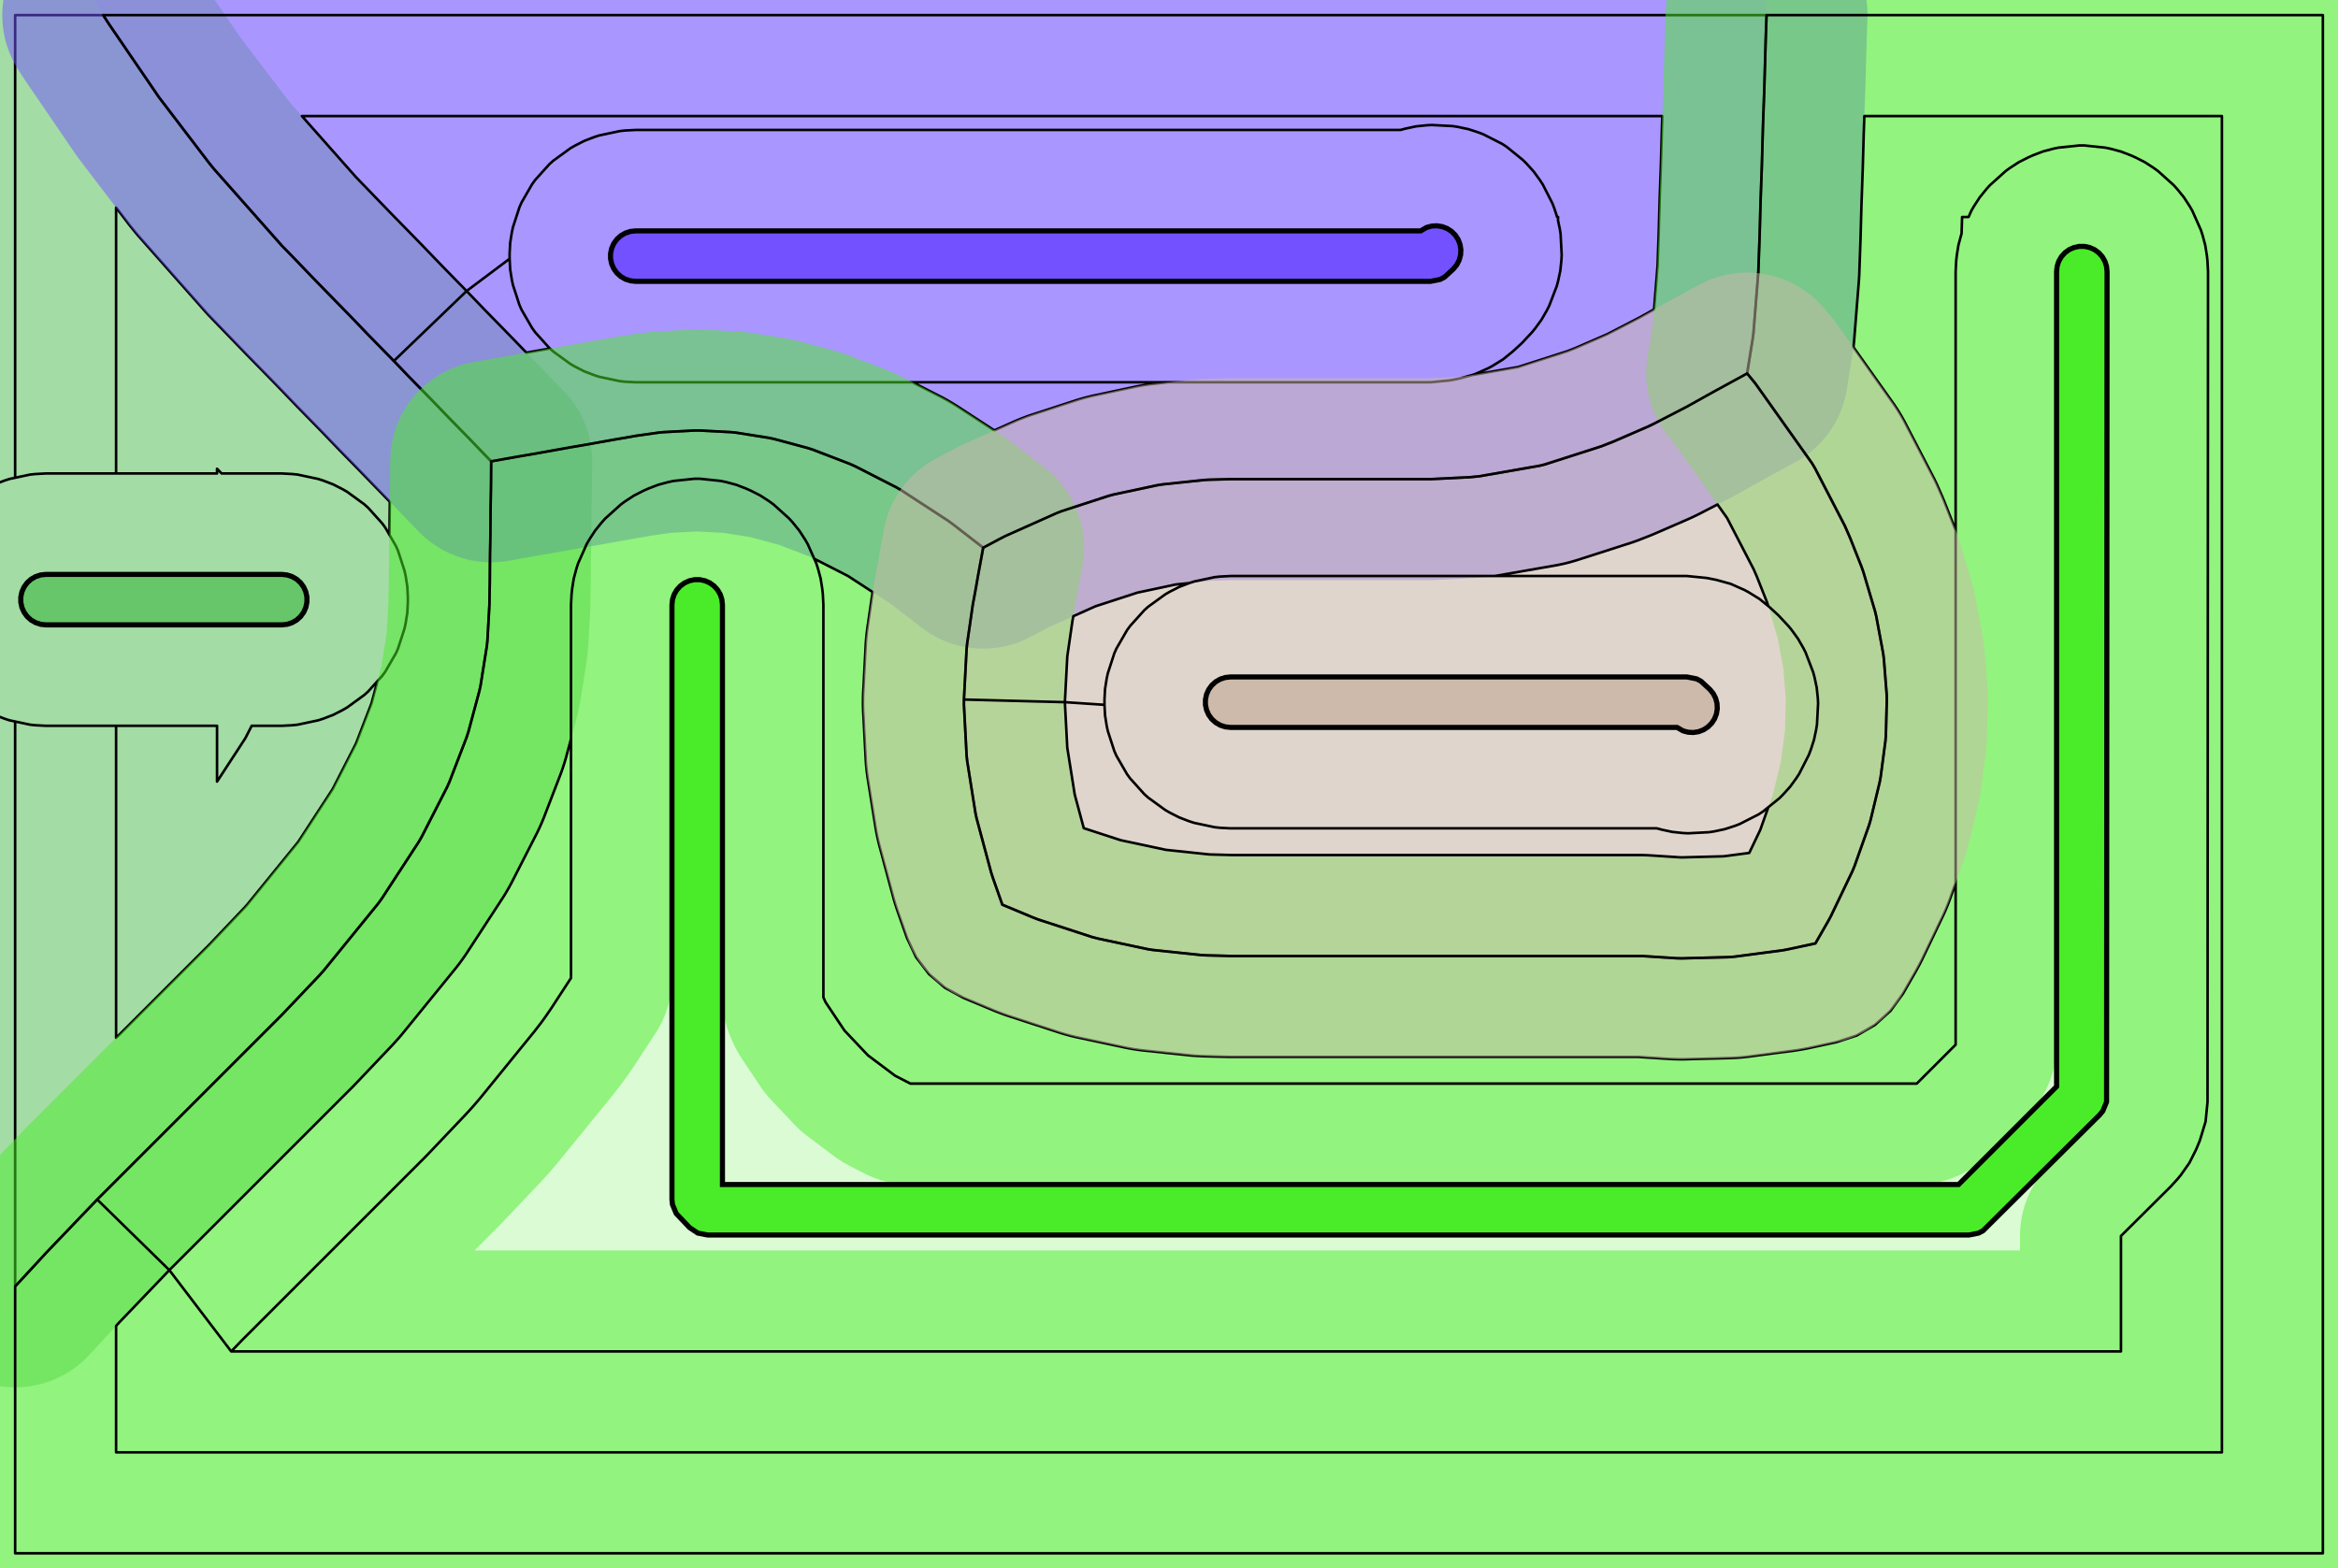 <?xml version="1.0" standalone="no"?>
<!DOCTYPE svg PUBLIC "-//W3C//DTD SVG 1.1//EN"
"http://www.w3.org/Graphics/SVG/1.1/DTD/svg11.dtd">
<!-- original:
<svg width="43.7669" height="29.3669" viewBox="0 0 911.811 611.811" version="1.1"
-->
<svg width="4376.69" height="2936.69" viewBox="0 0 911.811 611.811" version="1.1"
xmlns="http://www.w3.org/2000/svg"
xmlns:xlink="http://www.w3.org/1999/xlink">
<g fill-rule="evenodd"><path d="M -9.57782e-05,508.184 L 0,9.09495e-13 L 36.629,4.79338e-05 L 40.525,6.344 L 42.583,9.515 L 62.012,37.964 L 81.441,63.444 L 83.498,65.985 L 109.906,95.815 L 112.894,98.876 L 114.887,100.934 L 122.11,108.455 L 123.976,110.381 L 135.981,122.66 L 137.669,124.404 L 142.714,129.668 L 144.333,131.34 L 153.6,140.809 L 155.123,142.383 L 159.113,146.552 L 160.601,148.089 L 168.573,156.23 L 170.017,157.722 L 173.681,161.553 L 175.116,163.037 L 182.693,170.772 L 184.128,172.256 L 187.792,176.087 L 189.236,177.579 L 191.572,179.964 L 191.506,188.333 L 191.473,190.689 L 191.356,196.476 L 191.325,198.743 L 191.254,208.601 L 191.224,210.754 L 191.123,215.578 L 191.093,217.687 L 191.034,226.344 L 191.005,228.411 L 190.91,232.876 L 190.881,234.934 L 190.874,235.906 L 190.09,249.908 L 189.874,251.966 L 187.431,267.33 L 186.993,269.388 L 182.672,285.465 L 182.005,287.521 L 175.29,304.965 L 174.373,307.024 L 164.46,326.41 L 163.272,328.467 L 148.899,350.512 L 147.405,352.569 L 126.214,378.628 L 124.362,380.686 L 109.906,395.904 L 37.904,467.906 L 17.905,488.796 L 14.602,492.394 L 12.636,494.527 L -9.57782e-05,508.184 z " style="fill-opacity:0.2;fill:rgb(103,198,105);"/></g>
<g fill-rule="evenodd"><path d="M 36.629,1.05386e-05 L 689.16,3.04479e-05 L 688.694,13.102 L 688.614,15.607 L 688.111,33.299 L 688.036,35.631 L 687.597,47.772 L 687.525,50.005 L 687.126,64.253 L 687.057,66.393 L 686.678,76.775 L 686.611,78.869 L 686.256,91.621 L 686.189,93.685 L 685.83,103.494 L 685.764,105.55 L 685.754,105.906 L 683.834,130.006 L 683.564,132.064 L 681.375,145.68 L 669.12,152.372 L 666.944,153.573 L 657.906,158.618 L 644.782,165.407 L 642.725,166.388 L 629.142,172.281 L 624.391,174.139 L 602.453,181.179 L 600.523,181.662 L 576.962,185.776 L 573.122,186.154 L 557.906,186.905 L 479.906,186.905 L 471.79,187.118 L 469.731,187.226 L 453.366,188.953 L 451.309,189.279 L 434.354,192.893 L 432.297,193.444 L 414.15,199.357 L 412.091,200.148 L 392.265,209.007 L 390.209,210.055 L 383.445,213.646 L 371.683,204.545 L 369.626,203.051 L 351.45,191.2 L 349.393,190.012 L 333.451,181.86 L 331.392,180.943 L 317.079,175.434 L 315.022,174.766 L 301.856,171.228 L 299.798,170.79 L 287.231,168.792 L 285.174,168.575 L 272.934,167.932 L 270.876,167.932 L 258.635,168.575 L 256.578,168.792 L 247.906,170.026 L 243.985,170.729 L 241.891,171.087 L 241.428,171.162 L 239.319,171.522 L 227.916,173.566 L 225.656,173.953 L 224.869,174.082 L 222.578,174.474 L 208.11,177.063 L 205.527,177.508 L 204.193,177.728 L 201.557,178.182 L 191.572,179.964 L 189.236,177.579 L 187.792,176.087 L 184.128,172.256 L 182.693,170.772 L 175.116,163.037 L 173.681,161.553 L 170.017,157.722 L 168.573,156.23 L 160.601,148.089 L 159.113,146.552 L 155.123,142.383 L 153.6,140.809 L 144.333,131.34 L 142.714,129.668 L 137.669,124.404 L 135.981,122.66 L 123.976,110.381 L 122.11,108.455 L 114.887,100.934 L 112.894,98.876 L 109.906,95.815 L 83.498,65.985 L 81.441,63.444 L 62.012,37.964 L 42.583,9.515 L 40.525,6.344 L 36.629,1.05386e-05 z " style="fill-opacity:0.2;fill:rgb(115,81,255);"/></g>
<g fill-rule="evenodd"><path d="M 0,611.811 L 5.55293e-05,508.184 L 12.636,494.527 L 14.602,492.394 L 17.905,488.796 L 37.904,467.906 L 109.906,395.904 L 124.362,380.686 L 126.214,378.628 L 147.405,352.569 L 148.899,350.512 L 163.272,328.467 L 164.46,326.41 L 174.373,307.024 L 175.29,304.965 L 182.005,287.521 L 182.672,285.465 L 186.993,269.388 L 187.431,267.33 L 189.874,251.966 L 190.09,249.908 L 190.874,235.906 L 190.881,234.934 L 190.91,232.876 L 191.005,228.411 L 191.034,226.344 L 191.093,217.687 L 191.123,215.578 L 191.224,210.754 L 191.254,208.601 L 191.325,198.743 L 191.356,196.476 L 191.473,190.689 L 191.506,188.333 L 191.572,179.964 L 201.557,178.182 L 204.193,177.728 L 205.527,177.508 L 208.11,177.063 L 222.578,174.474 L 224.869,174.082 L 225.656,173.953 L 227.916,173.566 L 239.319,171.522 L 241.428,171.162 L 241.891,171.087 L 243.985,170.729 L 247.906,170.026 L 256.578,168.792 L 258.635,168.575 L 270.876,167.932 L 272.934,167.932 L 285.174,168.575 L 287.231,168.792 L 299.798,170.79 L 301.856,171.228 L 315.022,174.766 L 317.079,175.434 L 331.392,180.943 L 333.451,181.86 L 349.393,190.012 L 351.45,191.2 L 369.626,203.051 L 371.683,204.545 L 383.445,213.646 L 381.66,223.297 L 381.281,225.408 L 380.728,228.575 L 380.353,230.662 L 379.382,235.906 L 377.19,251.005 L 376.974,253.062 L 375.932,272.876 L 375.932,274.934 L 376.974,294.747 L 377.19,296.804 L 380.419,317.118 L 380.857,319.176 L 386.562,340.401 L 387.229,342.458 L 390.907,352.902 L 402.876,357.893 L 404.935,358.683 L 425.871,365.505 L 427.928,366.056 L 447.505,370.228 L 449.562,370.554 L 468.469,372.55 L 470.528,372.658 L 479.906,372.905 L 640.163,372.905 L 653.73,373.783 L 655.787,373.837 L 674.304,373.351 L 676.361,373.189 L 695.2,370.701 L 697.259,370.319 L 708.002,368.002 L 712.905,359.464 L 714.023,357.406 L 722.417,339.871 L 723.269,337.815 L 728.914,321.916 L 729.523,319.859 L 733.075,305.102 L 733.457,303.043 L 735.325,288.897 L 735.487,286.839 L 735.852,272.943 L 735.798,270.886 L 734.699,256.952 L 734.428,254.894 L 731.749,240.469 L 731.255,238.411 L 726.695,223.07 L 725.966,221.013 L 721.517,209.782 L 719.438,205.031 L 707.812,182.606 L 706.656,180.676 L 684.611,149.623 L 681.461,145.783 L 681.375,145.68 L 683.564,132.064 L 683.834,130.006 L 685.754,105.906 L 685.764,105.55 L 685.83,103.494 L 686.189,93.685 L 686.256,91.621 L 686.611,78.869 L 686.678,76.775 L 687.057,66.393 L 687.126,64.253 L 687.525,50.005 L 687.597,47.772 L 688.036,35.631 L 688.111,33.299 L 688.614,15.607 L 688.694,13.102 L 689.16,-1.7473e-05 L 911.811,9.09495e-13 L 911.811,611.811 L 0,611.811 z " style="fill-opacity:0.2;fill:rgb(74,236,41);"/></g>
<g fill-rule="evenodd"><path d="M 375.932,272.876 L 376.974,253.062 L 377.19,251.005 L 379.382,235.906 L 380.353,230.662 L 380.728,228.575 L 381.281,225.408 L 381.66,223.297 L 383.445,213.646 L 390.209,210.055 L 392.265,209.007 L 412.091,200.148 L 414.15,199.357 L 432.297,193.444 L 434.354,192.893 L 451.309,189.279 L 453.366,188.953 L 469.731,187.226 L 471.79,187.118 L 479.906,186.905 L 557.906,186.905 L 573.122,186.154 L 576.962,185.776 L 600.523,181.662 L 602.453,181.179 L 624.391,174.139 L 629.142,172.281 L 642.725,166.388 L 644.782,165.407 L 657.906,158.618 L 666.944,153.573 L 669.12,152.372 L 681.375,145.68 L 681.461,145.783 L 684.611,149.623 L 706.656,180.676 L 707.812,182.606 L 719.438,205.031 L 721.517,209.782 L 725.966,221.013 L 726.695,223.07 L 731.255,238.411 L 731.749,240.469 L 734.428,254.894 L 734.699,256.952 L 735.798,270.886 L 735.852,272.943 L 735.487,286.839 L 735.325,288.897 L 733.457,303.043 L 733.075,305.102 L 729.523,319.859 L 728.914,321.916 L 723.269,337.815 L 722.417,339.871 L 714.023,357.406 L 712.905,359.464 L 708.002,368.002 L 697.259,370.319 L 695.2,370.701 L 676.361,373.189 L 674.304,373.351 L 655.787,373.837 L 653.73,373.783 L 640.163,372.905 L 479.906,372.905 L 470.528,372.658 L 468.469,372.55 L 449.562,370.554 L 447.505,370.228 L 427.928,366.056 L 425.871,365.505 L 404.935,358.683 L 402.876,357.893 L 390.907,352.902 L 387.229,342.458 L 386.562,340.401 L 380.857,319.176 L 380.419,317.118 L 377.19,296.804 L 376.974,294.747 L 375.932,274.934 L 375.932,272.876 z " style="fill-opacity:0.2;fill:rgb(205,186,171);"/></g>
<polyline points="-31.255,234.934 -31.255,232.876 -31.038,228.76 -30.395,224.69 -29.966,222.678 -27.422,214.85 -26.587,212.97 -22.471,205.842 -21.261,204.178 -15.755,198.062 -14.225,196.684 -7.566,191.846 -5.784,190.818 -2.112,188.948 1.736,187.47 3.692,186.834 5.904,186.364 5.906,5.906 40.255,5.906 40.523,6.344 42.581,9.514 62.011,37.964 81.439,63.444 83.498,65.984 109.906,95.814 112.894,98.876 114.886,100.934 122.11,108.454 123.976,110.38 135.98,122.66 137.668,124.404 142.714,129.668 144.332,131.34 153.6,140.808 155.122,142.382 159.112,146.552 160.6,148.088 168.572,156.23 170.016,157.722 173.68,161.552 175.116,163.036 182.692,170.772 184.128,172.256 187.792,176.086 189.236,177.578 191.572,179.964 191.506,188.332 191.472,190.688 191.356,196.476 191.324,198.742 191.254,208.6 191.224,210.754 191.122,215.578 191.092,217.686 191.034,226.344 191.004,228.41 190.91,232.876 190.88,234.934 190.874,235.906 190.09,249.908 189.874,251.966 187.43,267.33 186.992,269.388 182.672,285.464 182.004,287.52 175.29,304.964 174.372,307.024 164.46,326.41 163.272,328.466 148.898,350.512 147.404,352.568 126.214,378.628 124.362,380.686 109.906,395.902 37.904,467.904 17.905,488.796 14.601,492.394 12.636,494.526 5.904,501.8 5.904,281.446 3.692,280.976 1.736,280.34 -2.112,278.862 -5.784,276.992 -7.566,275.964 -14.225,271.126 -15.755,269.748 -21.261,263.632 -22.471,261.968 -26.587,254.84 -27.422,252.96 -29.966,245.132 -30.395,243.12 -31.038,239.05 -31.255,234.934 -31.255,234.934 -31.255,232.876 -31.038,228.76 -30.395,224.69 -29.966,222.678 -27.422,214.85 -26.587,212.97 -22.471,205.842 -21.261,204.178 -15.755,198.062 -14.225,196.684 -7.566,191.846 -5.784,190.818 -2.112,188.948 1.736,187.47 3.692,186.834 11.743,185.124 13.79,184.908 17.905,184.692 45.276,184.692 45.276,80.944 50.133,87.316 50.842,88.218 52.9,90.757 54.02,92.079 80.425,121.91 81.588,123.168 95.659,137.734 95.823,137.902 107.724,150.074 115.964,158.638 116.194,158.876 125.342,168.222 132.224,175.378 132.47,175.632 140.37,183.7 152.024,195.726 151.888,208.036 151.878,208.61 154.396,212.97 155.232,214.85 157.776,222.678 158.204,224.69 158.848,228.76 159.064,232.876 159.064,234.934 158.848,239.05 158.204,243.12 157.776,245.132 155.232,252.96 154.396,254.84 150.28,261.968 149.07,263.632 147.22,265.688 144.914,274.268 144.884,274.36 138.91,289.878 138.838,290.044 129.864,307.59 129.712,307.856 116.462,328.178 116.182,328.562 96.29,353.024 95.451,353.954 81.707,368.422 45.276,404.856 45.276,283.118 17.905,283.118 13.79,282.902 11.743,282.686 3.692,280.976 1.736,280.34 -2.112,278.862 -5.784,276.992 -7.566,275.964 -14.225,271.126 -15.755,269.748 -21.261,263.632 -22.471,261.968 -26.587,254.84 -27.422,252.96 -29.966,245.132 -30.395,243.12 -31.038,239.05 -31.255,234.934 -31.255,234.934 -31.255,232.876 -31.038,228.76 -30.395,224.69 -29.966,222.678 -27.422,214.85 -26.587,212.97 -22.471,205.842 -21.261,204.178 -15.755,198.062 -14.225,196.684 -7.566,191.846 -5.784,190.818 -2.112,188.948 1.736,187.47 3.692,186.834 11.743,185.124 13.79,184.908 17.905,184.692 84.645,184.692 84.645,182.848 86.436,184.692 109.906,184.692 114.02,184.908 116.066,185.124 124.118,186.834 126.074,187.47 129.922,188.948 133.594,190.818 135.376,191.846 142.034,196.684 143.564,198.062 149.07,204.178 150.28,205.842 154.396,212.97 155.232,214.85 157.776,222.678 158.204,224.69 158.848,228.76 159.064,232.876 159.064,234.934 158.848,239.05 158.204,243.12 157.776,245.132 155.232,252.96 154.396,254.84 150.28,261.968 149.07,263.632 143.564,269.748 142.034,271.126 135.376,275.964 133.594,276.992 129.922,278.862 126.074,280.34 124.118,280.976 116.066,282.686 114.02,282.902 109.906,283.118 98.159,283.118 95.681,287.962 84.645,304.89 84.645,283.118 17.905,283.118 13.79,282.902 11.743,282.686 5.906,281.446 3.692,280.976 1.736,280.34 -2.112,278.862 -5.784,276.992 -7.566,275.964 -14.225,271.126 -15.755,269.748 -21.261,263.632 -22.471,261.968 -26.587,254.84 -27.422,252.96 -29.966,245.132 -30.395,243.12 -31.038,239.05 -31.255,234.934" style="stroke:rgb(103,198,105);stroke-width:78.74;fill:none;stroke-opacity:0.5;stroke-linecap:round;stroke-linejoin:round;;fill:none"/>
<polyline points="-31.255,234.934 -31.255,232.876 -31.038,228.76 -30.395,224.69 -29.966,222.678 -27.422,214.85 -26.587,212.97 -22.471,205.842 -21.261,204.178 -15.755,198.062 -14.225,196.684 -7.566,191.846 -5.784,190.818 -2.112,188.948 1.736,187.47 3.692,186.834 5.904,186.364 5.906,5.906 40.255,5.906 40.523,6.344 42.581,9.514 62.011,37.964 81.439,63.444 83.498,65.984 109.906,95.814 112.894,98.876 114.886,100.934 122.11,108.454 123.976,110.38 135.98,122.66 137.668,124.404 142.714,129.668 144.332,131.34 153.6,140.808 155.122,142.382 159.112,146.552 160.6,148.088 168.572,156.23 170.016,157.722 173.68,161.552 175.116,163.036 182.692,170.772 184.128,172.256 187.792,176.086 189.236,177.578 191.572,179.964 191.506,188.332 191.472,190.688 191.356,196.476 191.324,198.742 191.254,208.6 191.224,210.754 191.122,215.578 191.092,217.686 191.034,226.344 191.004,228.41 190.91,232.876 190.88,234.934 190.874,235.906 190.09,249.908 189.874,251.966 187.43,267.33 186.992,269.388 182.672,285.464 182.004,287.52 175.29,304.964 174.372,307.024 164.46,326.41 163.272,328.466 148.898,350.512 147.404,352.568 126.214,378.628 124.362,380.686 109.906,395.902 37.904,467.904 17.905,488.796 14.601,492.394 12.636,494.526 5.904,501.8 5.904,281.446 3.692,280.976 1.736,280.34 -2.112,278.862 -5.784,276.992 -7.566,275.964 -14.225,271.126 -15.755,269.748 -21.261,263.632 -22.471,261.968 -26.587,254.84 -27.422,252.96 -29.966,245.132 -30.395,243.12 -31.038,239.05 -31.255,234.934 -31.255,234.934 -31.255,232.876 -31.038,228.76 -30.395,224.69 -29.966,222.678 -27.422,214.85 -26.587,212.97 -22.471,205.842 -21.261,204.178 -15.755,198.062 -14.225,196.684 -7.566,191.846 -5.784,190.818 -2.112,188.948 1.736,187.47 3.692,186.834 11.743,185.124 13.79,184.908 17.905,184.692 45.276,184.692 45.276,80.944 50.133,87.316 50.842,88.218 52.9,90.757 54.02,92.079 80.425,121.91 81.588,123.168 95.659,137.734 95.823,137.902 107.724,150.074 115.964,158.638 116.194,158.876 125.342,168.222 132.224,175.378 132.47,175.632 140.37,183.7 152.024,195.726 151.888,208.036 151.878,208.61 154.396,212.97 155.232,214.85 157.776,222.678 158.204,224.69 158.848,228.76 159.064,232.876 159.064,234.934 158.848,239.05 158.204,243.12 157.776,245.132 155.232,252.96 154.396,254.84 150.28,261.968 149.07,263.632 147.22,265.688 144.914,274.268 144.884,274.36 138.91,289.878 138.838,290.044 129.864,307.59 129.712,307.856 116.462,328.178 116.182,328.562 96.29,353.024 95.451,353.954 81.707,368.422 45.276,404.856 45.276,283.118 17.905,283.118 13.79,282.902 11.743,282.686 3.692,280.976 1.736,280.34 -2.112,278.862 -5.784,276.992 -7.566,275.964 -14.225,271.126 -15.755,269.748 -21.261,263.632 -22.471,261.968 -26.587,254.84 -27.422,252.96 -29.966,245.132 -30.395,243.12 -31.038,239.05 -31.255,234.934 -31.255,234.934 -31.255,232.876 -31.038,228.76 -30.395,224.69 -29.966,222.678 -27.422,214.85 -26.587,212.97 -22.471,205.842 -21.261,204.178 -15.755,198.062 -14.225,196.684 -7.566,191.846 -5.784,190.818 -2.112,188.948 1.736,187.47 3.692,186.834 11.743,185.124 13.79,184.908 17.905,184.692 84.645,184.692 84.645,182.848 86.436,184.692 109.906,184.692 114.02,184.908 116.066,185.124 124.118,186.834 126.074,187.47 129.922,188.948 133.594,190.818 135.376,191.846 142.034,196.684 143.564,198.062 149.07,204.178 150.28,205.842 154.396,212.97 155.232,214.85 157.776,222.678 158.204,224.69 158.848,228.76 159.064,232.876 159.064,234.934 158.848,239.05 158.204,243.12 157.776,245.132 155.232,252.96 154.396,254.84 150.28,261.968 149.07,263.632 143.564,269.748 142.034,271.126 135.376,275.964 133.594,276.992 129.922,278.862 126.074,280.34 124.118,280.976 116.066,282.686 114.02,282.902 109.906,283.118 98.159,283.118 95.681,287.962 84.645,304.89 84.645,283.118 17.905,283.118 13.79,282.902 11.743,282.686 5.906,281.446 3.692,280.976 1.736,280.34 -2.112,278.862 -5.784,276.992 -7.566,275.964 -14.225,271.126 -15.755,269.748 -21.261,263.632 -22.471,261.968 -26.587,254.84 -27.422,252.96 -29.966,245.132 -30.395,243.12 -31.038,239.05 -31.255,234.934" style="stroke:rgb(0,0,0);stroke-width:1px;fill:none;stroke-opacity:1;stroke-linecap:round;stroke-linejoin:round;;fill:none"/>
<polyline points="153.6,140.808 155.122,142.382 159.112,146.552 160.6,148.088 168.572,156.23 170.016,157.722 173.68,161.552 175.116,163.036 182.692,170.772 184.128,172.256 187.792,176.086 189.236,177.578 191.572,179.964 201.556,178.182 204.192,177.728 205.526,177.508 208.11,177.062 222.578,174.474 224.868,174.082 225.656,173.952 227.916,173.566 239.318,171.522 241.428,171.162 241.89,171.086 243.984,170.728 247.906,170.026 256.578,168.792 258.634,168.574 270.876,167.93 272.934,167.93 285.174,168.574 287.23,168.792 299.798,170.79 301.856,171.226 315.022,174.766 317.078,175.434 331.392,180.942 333.45,181.86 349.392,190.012 351.45,191.2 369.626,203.05 371.682,204.544 383.444,213.646 390.208,210.054 392.264,209.006 412.09,200.148 414.15,199.356 432.296,193.444 434.354,192.892 451.308,189.278 453.366,188.952 469.73,187.226 471.79,187.118 479.906,186.904 557.906,186.904 573.122,186.154 576.962,185.776 600.522,181.662 602.452,181.178 624.39,174.138 629.142,172.28 642.724,166.388 644.782,165.406 657.906,158.618 666.944,153.572 669.12,152.372 681.374,145.68 683.564,132.064 683.834,130.006 685.754,105.906 685.764,105.55 685.83,103.494 686.188,93.683 686.256,91.62 686.61,78.868 686.678,76.773 687.056,66.391 687.126,64.251 687.524,50.004 687.596,47.772 688.036,35.63 688.11,33.297 688.614,15.605 688.694,13.101 688.95,5.906 40.255,5.906 40.523,6.344 42.581,9.514 62.011,37.964 81.439,63.444 83.498,65.984 109.906,95.814 112.894,98.876 114.886,100.934 122.11,108.454 123.976,110.38 135.98,122.66 137.668,124.404 142.714,129.668 144.332,131.34 153.6,140.808 181.976,113.518 188.856,120.672 196.702,128.686 196.846,128.832 205.306,137.562 214.466,135.946 215.776,137.126 222.434,141.964 224.216,142.992 227.888,144.862 231.736,146.34 233.692,146.976 241.744,148.686 243.79,148.902 247.906,149.118 355.894,149.118 367.316,154.958 369.084,155.92 371.14,157.108 372.952,158.22 387.78,167.888 396.028,164.202 397.978,163.392 400.038,162.602 401.952,161.924 420.098,156.01 422.114,155.412 424.17,154.862 426.148,154.388 443.102,150.774 445.146,150.394 447.202,150.068 449.232,149.8 455.702,149.118 557.906,149.118 565.586,148.362 569.352,147.612 573.99,146.328 592.006,143.184 611.192,137.026 614.13,135.878 626.416,130.548 627.262,130.144 639.276,123.928 645.08,120.696 646.438,103.648 646.904,90.382 647.256,77.773 647.264,77.48 647.776,62.999 648.17,48.901 648.18,48.608 648.298,45.276 117.746,45.276 138.816,69.076 152.206,82.939 164.132,95.138 164.348,95.359 172.588,103.924 181.738,113.272 181.976,113.518 198.746,100.934 198.746,98.876 198.962,94.76 199.606,90.689 200.034,88.677 202.578,80.85 203.414,78.969 207.53,71.841 208.74,70.177 214.246,64.061 215.776,62.684 222.434,57.846 224.216,56.818 227.888,54.947 231.736,53.469 233.692,52.834 241.744,51.123 243.79,50.907 247.906,50.691 546.174,50.691 548.176,50.156 552.206,49.297 556.304,48.867 558.36,48.76 566.578,49.19 568.612,49.511 572.642,50.37 576.562,51.642 578.482,52.38 585.816,56.115 587.542,57.237 593.938,62.417 595.392,63.871 598.15,66.933 600.572,70.267 601.694,71.993 605.43,79.328 606.168,81.248 607.27,84.645 607.652,84.645 607.61,85.963 608.298,89.198 608.62,91.231 609.05,99.45 608.942,101.506 608.512,105.604 607.654,109.634 607.122,111.622 604.172,119.306 603.238,121.14 601.178,124.708 598.756,128.042 597.462,129.642 593.574,133.79 590.082,137.014 586.192,140.172 581.932,142.81 580.23,143.72 574.934,146.066 569.352,147.612 565.586,148.362 557.906,149.118 247.906,149.118 243.79,148.902 241.744,148.686 233.692,146.976 231.736,146.34 227.888,144.862 224.216,142.992 222.434,141.964 215.776,137.126 214.246,135.748 208.74,129.632 207.53,127.968 203.414,120.84 202.578,118.96 200.034,111.132 199.606,109.12 198.962,105.05 198.746,100.934" style="stroke:rgb(115,81,255);stroke-width:78.74;fill:none;stroke-opacity:0.5;stroke-linecap:round;stroke-linejoin:round;;fill:none"/>
<polyline points="153.6,140.808 155.122,142.382 159.112,146.552 160.6,148.088 168.572,156.23 170.016,157.722 173.68,161.552 175.116,163.036 182.692,170.772 184.128,172.256 187.792,176.086 189.236,177.578 191.572,179.964 201.556,178.182 204.192,177.728 205.526,177.508 208.11,177.062 222.578,174.474 224.868,174.082 225.656,173.952 227.916,173.566 239.318,171.522 241.428,171.162 241.89,171.086 243.984,170.728 247.906,170.026 256.578,168.792 258.634,168.574 270.876,167.93 272.934,167.93 285.174,168.574 287.23,168.792 299.798,170.79 301.856,171.226 315.022,174.766 317.078,175.434 331.392,180.942 333.45,181.86 349.392,190.012 351.45,191.2 369.626,203.05 371.682,204.544 383.444,213.646 390.208,210.054 392.264,209.006 412.09,200.148 414.15,199.356 432.296,193.444 434.354,192.892 451.308,189.278 453.366,188.952 469.73,187.226 471.79,187.118 479.906,186.904 557.906,186.904 573.122,186.154 576.962,185.776 600.522,181.662 602.452,181.178 624.39,174.138 629.142,172.28 642.724,166.388 644.782,165.406 657.906,158.618 666.944,153.572 669.12,152.372 681.374,145.68 683.564,132.064 683.834,130.006 685.754,105.906 685.764,105.55 685.83,103.494 686.188,93.683 686.256,91.62 686.61,78.868 686.678,76.773 687.056,66.391 687.126,64.251 687.524,50.004 687.596,47.772 688.036,35.63 688.11,33.297 688.614,15.605 688.694,13.101 688.95,5.906 40.255,5.906 40.523,6.344 42.581,9.514 62.011,37.964 81.439,63.444 83.498,65.984 109.906,95.814 112.894,98.876 114.886,100.934 122.11,108.454 123.976,110.38 135.98,122.66 137.668,124.404 142.714,129.668 144.332,131.34 153.6,140.808 181.976,113.518 188.856,120.672 196.702,128.686 196.846,128.832 205.306,137.562 214.466,135.946 215.776,137.126 222.434,141.964 224.216,142.992 227.888,144.862 231.736,146.34 233.692,146.976 241.744,148.686 243.79,148.902 247.906,149.118 355.894,149.118 367.316,154.958 369.084,155.92 371.14,157.108 372.952,158.22 387.78,167.888 396.028,164.202 397.978,163.392 400.038,162.602 401.952,161.924 420.098,156.01 422.114,155.412 424.17,154.862 426.148,154.388 443.102,150.774 445.146,150.394 447.202,150.068 449.232,149.8 455.702,149.118 557.906,149.118 565.586,148.362 569.352,147.612 573.99,146.328 592.006,143.184 611.192,137.026 614.13,135.878 626.416,130.548 627.262,130.144 639.276,123.928 645.08,120.696 646.438,103.648 646.904,90.382 647.256,77.773 647.264,77.48 647.776,62.999 648.17,48.901 648.18,48.608 648.298,45.276 117.746,45.276 138.816,69.076 152.206,82.939 164.132,95.138 164.348,95.359 172.588,103.924 181.738,113.272 181.976,113.518 198.746,100.934 198.746,98.876 198.962,94.76 199.606,90.689 200.034,88.677 202.578,80.85 203.414,78.969 207.53,71.841 208.74,70.177 214.246,64.061 215.776,62.684 222.434,57.846 224.216,56.818 227.888,54.947 231.736,53.469 233.692,52.834 241.744,51.123 243.79,50.907 247.906,50.691 546.174,50.691 548.176,50.156 552.206,49.297 556.304,48.867 558.36,48.76 566.578,49.19 568.612,49.511 572.642,50.37 576.562,51.642 578.482,52.38 585.816,56.115 587.542,57.237 593.938,62.417 595.392,63.871 598.15,66.933 600.572,70.267 601.694,71.993 605.43,79.328 606.168,81.248 607.27,84.645 607.652,84.645 607.61,85.963 608.298,89.198 608.62,91.231 609.05,99.45 608.942,101.506 608.512,105.604 607.654,109.634 607.122,111.622 604.172,119.306 603.238,121.14 601.178,124.708 598.756,128.042 597.462,129.642 593.574,133.79 590.082,137.014 586.192,140.172 581.932,142.81 580.23,143.72 574.934,146.066 569.352,147.612 565.586,148.362 557.906,149.118 247.906,149.118 243.79,148.902 241.744,148.686 233.692,146.976 231.736,146.34 227.888,144.862 224.216,142.992 222.434,141.964 215.776,137.126 214.246,135.748 208.74,129.632 207.53,127.968 203.414,120.84 202.578,118.96 200.034,111.132 199.606,109.12 198.962,105.05 198.746,100.934" style="stroke:rgb(0,0,0);stroke-width:1px;fill:none;stroke-opacity:1;stroke-linecap:round;stroke-linejoin:round;;fill:none"/>
<polyline points="37.904,467.904 109.906,395.902 124.362,380.686 126.214,378.628 147.404,352.568 148.898,350.512 163.272,328.466 164.46,326.41 174.372,307.024 175.29,304.964 182.004,287.52 182.672,285.464 186.992,269.388 187.43,267.33 189.874,251.966 190.09,249.908 190.874,235.906 190.88,234.934 190.91,232.876 191.004,228.41 191.034,226.344 191.092,217.686 191.122,215.578 191.224,210.754 191.254,208.6 191.324,198.742 191.356,196.476 191.472,190.688 191.506,188.332 191.572,179.964 201.556,178.182 204.192,177.728 205.526,177.508 208.11,177.062 222.578,174.474 224.868,174.082 225.656,173.952 227.916,173.566 239.318,171.522 241.428,171.162 241.89,171.086 243.984,170.728 247.906,170.026 256.578,168.792 258.634,168.574 270.876,167.93 272.934,167.93 285.174,168.574 287.23,168.792 299.798,170.79 301.856,171.226 315.022,174.766 317.078,175.434 331.392,180.942 333.45,181.86 349.392,190.012 351.45,191.2 369.626,203.05 371.682,204.544 383.444,213.646 381.66,223.296 381.28,225.408 380.728,228.574 380.352,230.662 379.382,235.906 377.19,251.004 376.974,253.062 375.932,272.876 375.932,274.934 376.974,294.746 377.19,296.804 380.418,317.118 380.856,319.176 386.562,340.4 387.228,342.458 390.906,352.902 402.876,357.892 404.934,358.682 425.87,365.504 427.928,366.056 447.504,370.228 449.562,370.554 468.468,372.55 470.528,372.658 479.906,372.904 640.162,372.904 653.73,373.782 655.786,373.836 674.304,373.35 676.36,373.188 695.2,370.7 697.258,370.318 708.002,368.002 712.904,359.464 714.022,357.406 722.416,339.87 723.268,337.814 728.914,321.916 729.522,319.858 733.074,305.102 733.456,303.042 735.324,288.896 735.486,286.838 735.852,272.942 735.798,270.886 734.698,256.952 734.428,254.894 731.748,240.468 731.254,238.41 726.694,223.07 725.966,221.012 721.516,209.782 719.438,205.03 707.812,182.606 706.656,180.676 684.61,149.622 681.46,145.782 681.374,145.68 683.564,132.064 683.834,130.006 685.754,105.906 685.764,105.55 685.83,103.494 686.188,93.683 686.256,91.62 686.61,78.868 686.678,76.773 687.056,66.391 687.126,64.251 687.524,50.004 687.596,47.772 688.036,35.63 688.11,33.297 688.614,15.605 688.694,13.101 688.95,5.906 905.906,5.906 905.906,605.906 5.906,605.906 5.906,501.8 12.636,494.526 14.601,492.394 17.905,488.796 37.904,467.904 66.043,495.442 137.744,423.742 138.448,423.02 152.906,407.802 153.626,407.022 155.478,404.964 156.758,403.466 177.95,377.408 179.258,375.706 180.752,373.65 181.878,372.014 196.252,349.968 197.364,348.158 198.552,346.1 199.512,344.334 209.426,324.948 210.34,323.034 211.256,320.976 212.032,319.108 218.746,301.664 219.45,299.68 220.118,297.624 220.692,295.682 222.692,288.242 222.692,235.906 222.908,231.79 223.124,229.744 223.768,225.674 224.834,221.692 225.47,219.736 228.818,212.216 229.846,210.434 232.092,206.978 234.684,203.776 236.062,202.246 242.178,196.74 243.842,195.53 247.298,193.286 250.97,191.414 252.85,190.578 256.698,189.102 260.678,188.034 262.69,187.606 270.876,186.746 272.934,186.746 281.12,187.606 283.132,188.034 287.112,189.102 290.96,190.578 292.84,191.414 296.512,193.286 299.968,195.53 301.632,196.74 307.748,202.246 309.126,203.776 311.718,206.978 313.964,210.434 314.992,212.216 317.542,217.944 330.572,224.606 330.838,224.76 340.32,230.942 338.228,245.348 338.036,246.886 337.818,248.944 337.658,250.994 336.616,270.808 336.56,272.876 336.56,274.934 336.616,277 337.658,296.814 337.818,298.864 338.036,300.922 338.308,302.986 341.538,323.298 341.91,325.312 342.348,327.37 342.836,329.394 348.54,350.618 349.116,352.56 349.784,354.616 350.094,355.532 353.77,365.976 357.298,373.408 362.292,379.944 368.536,385.3 375.756,389.24 387.726,394.23 388.764,394.646 390.824,395.436 392.738,396.116 413.672,402.938 415.688,403.534 417.744,404.086 419.72,404.56 439.298,408.732 441.342,409.112 443.398,409.438 445.43,409.706 464.336,411.702 466.4,411.864 468.46,411.974 469.492,412.014 478.87,412.26 479.906,412.274 638.89,412.274 651.186,413.07 652.696,413.138 654.752,413.192 656.82,413.192 675.336,412.706 677.394,412.598 679.452,412.436 681.516,412.22 700.354,409.732 702.376,409.41 704.436,409.03 705.558,408.804 716.302,406.486 724.116,403.922 731.228,399.79 737.326,394.272 742.144,387.606 747.046,379.068 747.5,378.256 748.618,376.198 749.534,374.404 757.928,356.87 758.79,354.936 759.642,352.88 760.368,350.988 762.692,344.444 762.692,206.844 762.568,206.514 758.12,195.284 757.584,193.998 755.506,189.248 754.39,186.91 742.764,164.486 741.582,162.368 740.426,160.438 738.758,157.886 722.828,135.444 722.868,135.138 723.08,133.132 724.998,109.03 725.098,107.288 725.602,93.004 725.61,92.713 725.96,80.112 726.472,65.639 726.48,65.356 726.876,51.248 727.088,45.276 866.534,45.276 866.534,566.534 45.276,566.534 45.276,517.188 46.592,515.76 66.043,495.442 90.177,527.164 94.189,522.974 165.582,451.58 166.992,450.136 181.448,434.918 182.89,433.36 184.74,431.302 187.304,428.306 208.496,402.246 211.112,398.844 212.606,396.786 214.858,393.516 222.692,381.5 222.692,235.906 222.908,231.79 223.124,229.744 223.768,225.674 224.834,221.692 225.47,219.736 228.818,212.216 229.846,210.434 232.092,206.978 234.684,203.776 236.062,202.246 242.178,196.74 243.842,195.53 247.298,193.286 250.97,191.414 252.85,190.578 256.698,189.102 260.678,188.034 262.69,187.606 270.876,186.746 272.934,186.746 281.12,187.606 283.132,188.034 287.112,189.102 290.96,190.578 292.84,191.414 296.512,193.286 299.968,195.53 301.632,196.74 307.748,202.246 309.126,203.776 311.718,206.978 313.964,210.434 314.992,212.216 318.34,219.736 318.976,221.692 320.042,225.674 320.686,229.744 320.902,231.79 321.118,235.906 321.118,389.05 321.942,390.9 329.32,401.964 338.454,411.628 349.084,419.618 355.058,422.692 747.52,422.692 762.692,407.52 762.692,105.906 762.908,101.79 763.124,99.743 763.768,95.674 764.834,91.692 765.004,91.169 765.214,84.645 767.736,84.645 768.818,82.216 769.846,80.433 772.092,76.978 774.684,73.775 776.062,72.246 782.178,66.74 783.842,65.529 787.298,63.285 790.97,61.413 792.85,60.578 796.698,59.102 800.678,58.033 802.69,57.605 810.876,56.745 812.934,56.745 821.12,57.605 823.132,58.033 827.112,59.102 830.96,60.578 832.84,61.413 836.512,63.285 839.968,65.529 841.632,66.74 847.748,72.246 849.126,73.775 851.718,76.978 853.964,80.433 854.992,82.216 858.34,89.736 858.976,91.692 860.042,95.674 860.686,99.743 860.902,101.79 861.118,105.928 860.928,429.848 860.17,437.518 857.932,444.892 856.462,448.44 853.858,453.614 850.522,458.35 849.298,459.84 846.622,462.786 827.164,482.128 827.164,527.164 90.177,527.164" style="stroke:rgb(74,236,41);stroke-width:78.74;fill:none;stroke-opacity:0.5;stroke-linecap:round;stroke-linejoin:round;;fill:none"/>
<polyline points="37.904,467.904 109.906,395.902 124.362,380.686 126.214,378.628 147.404,352.568 148.898,350.512 163.272,328.466 164.46,326.41 174.372,307.024 175.29,304.964 182.004,287.52 182.672,285.464 186.992,269.388 187.43,267.33 189.874,251.966 190.09,249.908 190.874,235.906 190.88,234.934 190.91,232.876 191.004,228.41 191.034,226.344 191.092,217.686 191.122,215.578 191.224,210.754 191.254,208.6 191.324,198.742 191.356,196.476 191.472,190.688 191.506,188.332 191.572,179.964 201.556,178.182 204.192,177.728 205.526,177.508 208.11,177.062 222.578,174.474 224.868,174.082 225.656,173.952 227.916,173.566 239.318,171.522 241.428,171.162 241.89,171.086 243.984,170.728 247.906,170.026 256.578,168.792 258.634,168.574 270.876,167.93 272.934,167.93 285.174,168.574 287.23,168.792 299.798,170.79 301.856,171.226 315.022,174.766 317.078,175.434 331.392,180.942 333.45,181.86 349.392,190.012 351.45,191.2 369.626,203.05 371.682,204.544 383.444,213.646 381.66,223.296 381.28,225.408 380.728,228.574 380.352,230.662 379.382,235.906 377.19,251.004 376.974,253.062 375.932,272.876 375.932,274.934 376.974,294.746 377.19,296.804 380.418,317.118 380.856,319.176 386.562,340.4 387.228,342.458 390.906,352.902 402.876,357.892 404.934,358.682 425.87,365.504 427.928,366.056 447.504,370.228 449.562,370.554 468.468,372.55 470.528,372.658 479.906,372.904 640.162,372.904 653.73,373.782 655.786,373.836 674.304,373.35 676.36,373.188 695.2,370.7 697.258,370.318 708.002,368.002 712.904,359.464 714.022,357.406 722.416,339.87 723.268,337.814 728.914,321.916 729.522,319.858 733.074,305.102 733.456,303.042 735.324,288.896 735.486,286.838 735.852,272.942 735.798,270.886 734.698,256.952 734.428,254.894 731.748,240.468 731.254,238.41 726.694,223.07 725.966,221.012 721.516,209.782 719.438,205.03 707.812,182.606 706.656,180.676 684.61,149.622 681.46,145.782 681.374,145.68 683.564,132.064 683.834,130.006 685.754,105.906 685.764,105.55 685.83,103.494 686.188,93.683 686.256,91.62 686.61,78.868 686.678,76.773 687.056,66.391 687.126,64.251 687.524,50.004 687.596,47.772 688.036,35.63 688.11,33.297 688.614,15.605 688.694,13.101 688.95,5.906 905.906,5.906 905.906,605.906 5.906,605.906 5.906,501.8 12.636,494.526 14.601,492.394 17.905,488.796 37.904,467.904 66.043,495.442 137.744,423.742 138.448,423.02 152.906,407.802 153.626,407.022 155.478,404.964 156.758,403.466 177.95,377.408 179.258,375.706 180.752,373.65 181.878,372.014 196.252,349.968 197.364,348.158 198.552,346.1 199.512,344.334 209.426,324.948 210.34,323.034 211.256,320.976 212.032,319.108 218.746,301.664 219.45,299.68 220.118,297.624 220.692,295.682 222.692,288.242 222.692,235.906 222.908,231.79 223.124,229.744 223.768,225.674 224.834,221.692 225.47,219.736 228.818,212.216 229.846,210.434 232.092,206.978 234.684,203.776 236.062,202.246 242.178,196.74 243.842,195.53 247.298,193.286 250.97,191.414 252.85,190.578 256.698,189.102 260.678,188.034 262.69,187.606 270.876,186.746 272.934,186.746 281.12,187.606 283.132,188.034 287.112,189.102 290.96,190.578 292.84,191.414 296.512,193.286 299.968,195.53 301.632,196.74 307.748,202.246 309.126,203.776 311.718,206.978 313.964,210.434 314.992,212.216 317.542,217.944 330.572,224.606 330.838,224.76 340.32,230.942 338.228,245.348 338.036,246.886 337.818,248.944 337.658,250.994 336.616,270.808 336.56,272.876 336.56,274.934 336.616,277 337.658,296.814 337.818,298.864 338.036,300.922 338.308,302.986 341.538,323.298 341.91,325.312 342.348,327.37 342.836,329.394 348.54,350.618 349.116,352.56 349.784,354.616 350.094,355.532 353.77,365.976 357.298,373.408 362.292,379.944 368.536,385.3 375.756,389.24 387.726,394.23 388.764,394.646 390.824,395.436 392.738,396.116 413.672,402.938 415.688,403.534 417.744,404.086 419.72,404.56 439.298,408.732 441.342,409.112 443.398,409.438 445.43,409.706 464.336,411.702 466.4,411.864 468.46,411.974 469.492,412.014 478.87,412.26 479.906,412.274 638.89,412.274 651.186,413.07 652.696,413.138 654.752,413.192 656.82,413.192 675.336,412.706 677.394,412.598 679.452,412.436 681.516,412.22 700.354,409.732 702.376,409.41 704.436,409.03 705.558,408.804 716.302,406.486 724.116,403.922 731.228,399.79 737.326,394.272 742.144,387.606 747.046,379.068 747.5,378.256 748.618,376.198 749.534,374.404 757.928,356.87 758.79,354.936 759.642,352.88 760.368,350.988 762.692,344.444 762.692,206.844 762.568,206.514 758.12,195.284 757.584,193.998 755.506,189.248 754.39,186.91 742.764,164.486 741.582,162.368 740.426,160.438 738.758,157.886 722.828,135.444 722.868,135.138 723.08,133.132 724.998,109.03 725.098,107.288 725.602,93.004 725.61,92.713 725.96,80.112 726.472,65.639 726.48,65.356 726.876,51.248 727.088,45.276 866.534,45.276 866.534,566.534 45.276,566.534 45.276,517.188 46.592,515.76 66.043,495.442 90.177,527.164 94.189,522.974 165.582,451.58 166.992,450.136 181.448,434.918 182.89,433.36 184.74,431.302 187.304,428.306 208.496,402.246 211.112,398.844 212.606,396.786 214.858,393.516 222.692,381.5 222.692,235.906 222.908,231.79 223.124,229.744 223.768,225.674 224.834,221.692 225.47,219.736 228.818,212.216 229.846,210.434 232.092,206.978 234.684,203.776 236.062,202.246 242.178,196.74 243.842,195.53 247.298,193.286 250.97,191.414 252.85,190.578 256.698,189.102 260.678,188.034 262.69,187.606 270.876,186.746 272.934,186.746 281.12,187.606 283.132,188.034 287.112,189.102 290.96,190.578 292.84,191.414 296.512,193.286 299.968,195.53 301.632,196.74 307.748,202.246 309.126,203.776 311.718,206.978 313.964,210.434 314.992,212.216 318.34,219.736 318.976,221.692 320.042,225.674 320.686,229.744 320.902,231.79 321.118,235.906 321.118,389.05 321.942,390.9 329.32,401.964 338.454,411.628 349.084,419.618 355.058,422.692 747.52,422.692 762.692,407.52 762.692,105.906 762.908,101.79 763.124,99.743 763.768,95.674 764.834,91.692 765.004,91.169 765.214,84.645 767.736,84.645 768.818,82.216 769.846,80.433 772.092,76.978 774.684,73.775 776.062,72.246 782.178,66.74 783.842,65.529 787.298,63.285 790.97,61.413 792.85,60.578 796.698,59.102 800.678,58.033 802.69,57.605 810.876,56.745 812.934,56.745 821.12,57.605 823.132,58.033 827.112,59.102 830.96,60.578 832.84,61.413 836.512,63.285 839.968,65.529 841.632,66.74 847.748,72.246 849.126,73.775 851.718,76.978 853.964,80.433 854.992,82.216 858.34,89.736 858.976,91.692 860.042,95.674 860.686,99.743 860.902,101.79 861.118,105.928 860.928,429.848 860.17,437.518 857.932,444.892 856.462,448.44 853.858,453.614 850.522,458.35 849.298,459.84 846.622,462.786 827.164,482.128 827.164,527.164 90.177,527.164" style="stroke:rgb(0,0,0);stroke-width:1px;fill:none;stroke-opacity:1;stroke-linecap:round;stroke-linejoin:round;;fill:none"/>
<polyline points="375.932,272.876 376.974,253.062 377.19,251.004 379.382,235.906 380.352,230.662 380.728,228.574 381.28,225.408 381.66,223.296 383.444,213.646 390.208,210.054 392.264,209.006 412.09,200.148 414.15,199.356 432.296,193.444 434.354,192.892 451.308,189.278 453.366,188.952 469.73,187.226 471.79,187.118 479.906,186.904 557.906,186.904 573.122,186.154 576.962,185.776 600.522,181.662 602.452,181.178 624.39,174.138 629.142,172.28 642.724,166.388 644.782,165.406 657.906,158.618 666.944,153.572 669.12,152.372 681.374,145.68 681.46,145.782 684.61,149.622 706.656,180.676 707.812,182.606 719.438,205.03 721.516,209.782 725.966,221.012 726.694,223.07 731.254,238.41 731.748,240.468 734.428,254.894 734.698,256.952 735.798,270.886 735.852,272.942 735.486,286.838 735.324,288.896 733.456,303.042 733.074,305.102 729.522,319.858 728.914,321.916 723.268,337.814 722.416,339.87 714.022,357.406 712.904,359.464 708.002,368.002 697.258,370.318 695.2,370.7 676.36,373.188 674.304,373.35 655.786,373.836 653.73,373.782 640.162,372.904 479.906,372.904 470.528,372.658 468.468,372.55 449.562,370.554 447.504,370.228 427.928,366.056 425.87,365.504 404.934,358.682 402.876,357.892 390.906,352.902 387.228,342.458 386.562,340.4 380.856,319.176 380.418,317.118 377.19,296.804 376.974,294.746 375.932,274.934 375.932,272.876 415.302,273.904 416.234,291.65 419.14,309.924 419.148,309.964 422.666,323.052 437.068,327.746 437.128,327.762 454.694,331.506 471.57,333.288 472.08,333.314 480.422,333.534 640.162,333.534 642.704,333.616 655.52,334.446 655.788,334.452 672.238,334.02 682.198,332.706 686.448,323.826 686.508,323.684 689.634,314.878 693.938,311.392 695.392,309.938 698.15,306.876 700.572,303.542 701.694,301.816 705.43,294.482 706.168,292.562 707.44,288.642 708.298,284.612 708.62,282.578 709.05,274.36 708.942,272.304 708.512,268.206 707.654,264.176 707.122,262.188 704.172,254.504 703.238,252.67 701.178,249.102 698.756,245.768 697.462,244.168 693.574,240.02 690.082,236.796 689.582,236.39 689.246,235.264 689.098,234.844 685.17,224.928 683.89,222 673.544,202.046 669.81,196.786 662.872,200.374 661.718,200.948 659.66,201.928 658.394,202.504 644.812,208.398 643.484,208.944 638.734,210.804 636.42,211.626 614.482,218.666 612.02,219.368 610.09,219.852 607.294,220.446 583.732,224.558 582.752,224.692 479.906,224.692 475.79,224.908 473.744,225.124 465.692,226.834 463.842,227.436 458.498,228 443.554,231.186 443.496,231.202 427.312,236.474 427.188,236.522 418.588,240.366 418.24,242.27 416.262,255.894 416.234,256.156 415.302,273.904 430.746,274.934 430.746,272.876 430.962,268.76 431.606,264.69 432.034,262.678 434.578,254.85 435.414,252.97 439.53,245.842 440.74,244.178 446.246,238.062 447.776,236.684 454.434,231.846 456.216,230.818 459.888,228.948 463.736,227.47 465.692,226.834 473.744,225.124 475.79,224.908 479.906,224.692 657.906,224.692 665.586,225.448 669.352,226.198 674.934,227.744 680.23,230.09 681.932,231 686.192,233.638 690.082,236.796 693.574,240.02 697.462,244.168 698.756,245.768 701.178,249.102 703.238,252.67 704.172,254.504 707.122,262.188 707.654,264.176 708.512,268.206 708.942,272.304 709.05,274.36 708.62,282.578 708.298,284.612 707.44,288.642 706.168,292.562 705.43,294.482 701.694,301.816 700.572,303.542 698.15,306.876 695.392,309.938 693.938,311.392 687.542,316.572 685.816,317.694 678.482,321.43 676.562,322.168 672.642,323.44 668.612,324.298 666.578,324.62 658.36,325.05 656.304,324.942 652.206,324.512 648.176,323.654 646.174,323.118 479.904,323.118 475.79,322.902 473.744,322.686 465.692,320.976 463.736,320.34 459.888,318.862 456.216,316.992 454.434,315.964 447.776,311.126 446.246,309.748 440.74,303.632 439.53,301.968 435.414,294.84 434.578,292.96 432.034,285.132 431.606,283.12 430.962,279.05 430.746,274.934" style="stroke:rgb(205,186,171);stroke-width:78.74;fill:none;stroke-opacity:0.5;stroke-linecap:round;stroke-linejoin:round;;fill:none"/>
<polyline points="375.932,272.876 376.974,253.062 377.19,251.004 379.382,235.906 380.352,230.662 380.728,228.574 381.28,225.408 381.66,223.296 383.444,213.646 390.208,210.054 392.264,209.006 412.09,200.148 414.15,199.356 432.296,193.444 434.354,192.892 451.308,189.278 453.366,188.952 469.73,187.226 471.79,187.118 479.906,186.904 557.906,186.904 573.122,186.154 576.962,185.776 600.522,181.662 602.452,181.178 624.39,174.138 629.142,172.28 642.724,166.388 644.782,165.406 657.906,158.618 666.944,153.572 669.12,152.372 681.374,145.68 681.46,145.782 684.61,149.622 706.656,180.676 707.812,182.606 719.438,205.03 721.516,209.782 725.966,221.012 726.694,223.07 731.254,238.41 731.748,240.468 734.428,254.894 734.698,256.952 735.798,270.886 735.852,272.942 735.486,286.838 735.324,288.896 733.456,303.042 733.074,305.102 729.522,319.858 728.914,321.916 723.268,337.814 722.416,339.87 714.022,357.406 712.904,359.464 708.002,368.002 697.258,370.318 695.2,370.7 676.36,373.188 674.304,373.35 655.786,373.836 653.73,373.782 640.162,372.904 479.906,372.904 470.528,372.658 468.468,372.55 449.562,370.554 447.504,370.228 427.928,366.056 425.87,365.504 404.934,358.682 402.876,357.892 390.906,352.902 387.228,342.458 386.562,340.4 380.856,319.176 380.418,317.118 377.19,296.804 376.974,294.746 375.932,274.934 375.932,272.876 415.302,273.904 416.234,291.65 419.14,309.924 419.148,309.964 422.666,323.052 437.068,327.746 437.128,327.762 454.694,331.506 471.57,333.288 472.08,333.314 480.422,333.534 640.162,333.534 642.704,333.616 655.52,334.446 655.788,334.452 672.238,334.02 682.198,332.706 686.448,323.826 686.508,323.684 689.634,314.878 693.938,311.392 695.392,309.938 698.15,306.876 700.572,303.542 701.694,301.816 705.43,294.482 706.168,292.562 707.44,288.642 708.298,284.612 708.62,282.578 709.05,274.36 708.942,272.304 708.512,268.206 707.654,264.176 707.122,262.188 704.172,254.504 703.238,252.67 701.178,249.102 698.756,245.768 697.462,244.168 693.574,240.02 690.082,236.796 689.582,236.39 689.246,235.264 689.098,234.844 685.17,224.928 683.89,222 673.544,202.046 669.81,196.786 662.872,200.374 661.718,200.948 659.66,201.928 658.394,202.504 644.812,208.398 643.484,208.944 638.734,210.804 636.42,211.626 614.482,218.666 612.02,219.368 610.09,219.852 607.294,220.446 583.732,224.558 582.752,224.692 479.906,224.692 475.79,224.908 473.744,225.124 465.692,226.834 463.842,227.436 458.498,228 443.554,231.186 443.496,231.202 427.312,236.474 427.188,236.522 418.588,240.366 418.24,242.27 416.262,255.894 416.234,256.156 415.302,273.904 430.746,274.934 430.746,272.876 430.962,268.76 431.606,264.69 432.034,262.678 434.578,254.85 435.414,252.97 439.53,245.842 440.74,244.178 446.246,238.062 447.776,236.684 454.434,231.846 456.216,230.818 459.888,228.948 463.736,227.47 465.692,226.834 473.744,225.124 475.79,224.908 479.906,224.692 657.906,224.692 665.586,225.448 669.352,226.198 674.934,227.744 680.23,230.09 681.932,231 686.192,233.638 690.082,236.796 693.574,240.02 697.462,244.168 698.756,245.768 701.178,249.102 703.238,252.67 704.172,254.504 707.122,262.188 707.654,264.176 708.512,268.206 708.942,272.304 709.05,274.36 708.62,282.578 708.298,284.612 707.44,288.642 706.168,292.562 705.43,294.482 701.694,301.816 700.572,303.542 698.15,306.876 695.392,309.938 693.938,311.392 687.542,316.572 685.816,317.694 678.482,321.43 676.562,322.168 672.642,323.44 668.612,324.298 666.578,324.62 658.36,325.05 656.304,324.942 652.206,324.512 648.176,323.654 646.174,323.118 479.904,323.118 475.79,322.902 473.744,322.686 465.692,320.976 463.736,320.34 459.888,318.862 456.216,316.992 454.434,315.964 447.776,311.126 446.246,309.748 440.74,303.632 439.53,301.968 435.414,294.84 434.578,292.96 432.034,285.132 431.606,283.12 430.962,279.05 430.746,274.934" style="stroke:rgb(0,0,0);stroke-width:1px;fill:none;stroke-opacity:1;stroke-linecap:round;stroke-linejoin:round;;fill:none"/>
<g fill-rule="evenodd"><path d="M 8.117,232.877 L 8.545,230.864 L 9.382,228.984 L 10.591,227.32 L 12.12,225.943 L 13.902,224.914 L 15.859,224.278 L 17.905,224.063 L 109.906,224.063 L 111.952,224.278 L 113.909,224.914 L 115.691,225.943 L 117.22,227.32 L 118.429,228.984 L 119.266,230.864 L 119.694,232.877 L 119.694,234.934 L 119.266,236.947 L 118.429,238.827 L 117.22,240.491 L 115.691,241.868 L 113.909,242.897 L 111.952,243.533 L 109.906,243.748 L 17.905,243.748 L 15.859,243.533 L 13.902,242.897 L 12.12,241.868 L 10.591,240.491 L 9.382,238.827 L 8.545,236.947 L 8.117,234.934 L 8.117,232.877 z " style="fill-opacity:1;fill:rgb(103,198,105);stroke:rgb(0,0,0);stroke-width:2"/></g>
<g fill-rule="evenodd"><path d="M 238.117,98.877 L 238.545,96.864 L 239.382,94.984 L 240.591,93.32 L 242.12,91.943 L 243.902,90.914 L 245.859,90.278 L 247.906,90.063 L 554.036,90.063 L 556.378,88.717 L 558.366,88.184 L 560.421,88.076 L 562.453,88.398 L 564.374,89.136 L 566.1,90.256 L 567.555,91.711 L 568.675,93.437 L 569.413,95.358 L 569.735,97.39 L 569.627,99.445 L 569.094,101.433 L 568.16,103.266 L 566.865,104.865 L 563.374,108.089 L 561.672,108.999 L 557.906,109.748 L 247.906,109.748 L 245.859,109.533 L 243.902,108.897 L 242.12,107.868 L 240.591,106.491 L 239.382,104.827 L 238.545,102.947 L 238.117,100.934 L 238.117,98.877 z " style="fill-opacity:1;fill:rgb(115,81,255);stroke:rgb(0,0,0);stroke-width:2"/></g>
<g fill-rule="evenodd"><path d="M 262.063,235.906 L 262.278,233.859 L 262.914,231.902 L 263.943,230.12 L 265.32,228.591 L 266.984,227.382 L 268.864,226.545 L 270.877,226.117 L 272.934,226.117 L 274.947,226.545 L 276.827,227.382 L 278.491,228.591 L 279.868,230.12 L 280.897,231.902 L 281.533,233.859 L 281.748,235.906 L 281.748,462.063 L 763.829,462.063 L 802.063,423.829 L 802.063,105.906 L 802.278,103.859 L 802.914,101.902 L 803.943,100.12 L 805.32,98.591 L 806.984,97.382 L 808.864,96.545 L 810.877,96.117 L 812.934,96.117 L 814.947,96.545 L 816.827,97.382 L 818.491,98.591 L 819.868,100.12 L 820.897,101.902 L 821.533,103.859 L 821.748,105.906 L 821.559,429.826 L 820.089,433.374 L 818.865,434.865 L 773.374,480.089 L 771.672,480.999 L 767.906,481.748 L 275.906,481.748 L 272.139,480.999 L 268.946,478.865 L 263.722,473.374 L 262.252,469.826 L 262.063,467.906 L 262.063,235.906 z " style="fill-opacity:1;fill:rgb(74,236,41);stroke:rgb(0,0,0);stroke-width:2"/></g>
<g fill-rule="evenodd"><path d="M 470.117,272.877 L 470.545,270.864 L 471.382,268.984 L 472.591,267.32 L 474.12,265.943 L 475.902,264.914 L 477.859,264.278 L 479.906,264.063 L 657.906,264.063 L 661.672,264.812 L 663.374,265.722 L 666.865,268.946 L 668.16,270.545 L 669.094,272.378 L 669.627,274.366 L 669.735,276.421 L 669.413,278.453 L 668.675,280.374 L 667.555,282.1 L 666.1,283.555 L 664.374,284.675 L 662.453,285.413 L 660.421,285.735 L 658.366,285.627 L 656.378,285.094 L 654.036,283.748 L 479.906,283.748 L 477.859,283.533 L 475.902,282.897 L 474.12,281.868 L 472.591,280.491 L 471.382,278.827 L 470.545,276.947 L 470.117,274.934 L 470.117,272.877 z " style="fill-opacity:1;fill:rgb(205,186,171);stroke:rgb(0,0,0);stroke-width:2"/></g>
</svg>
